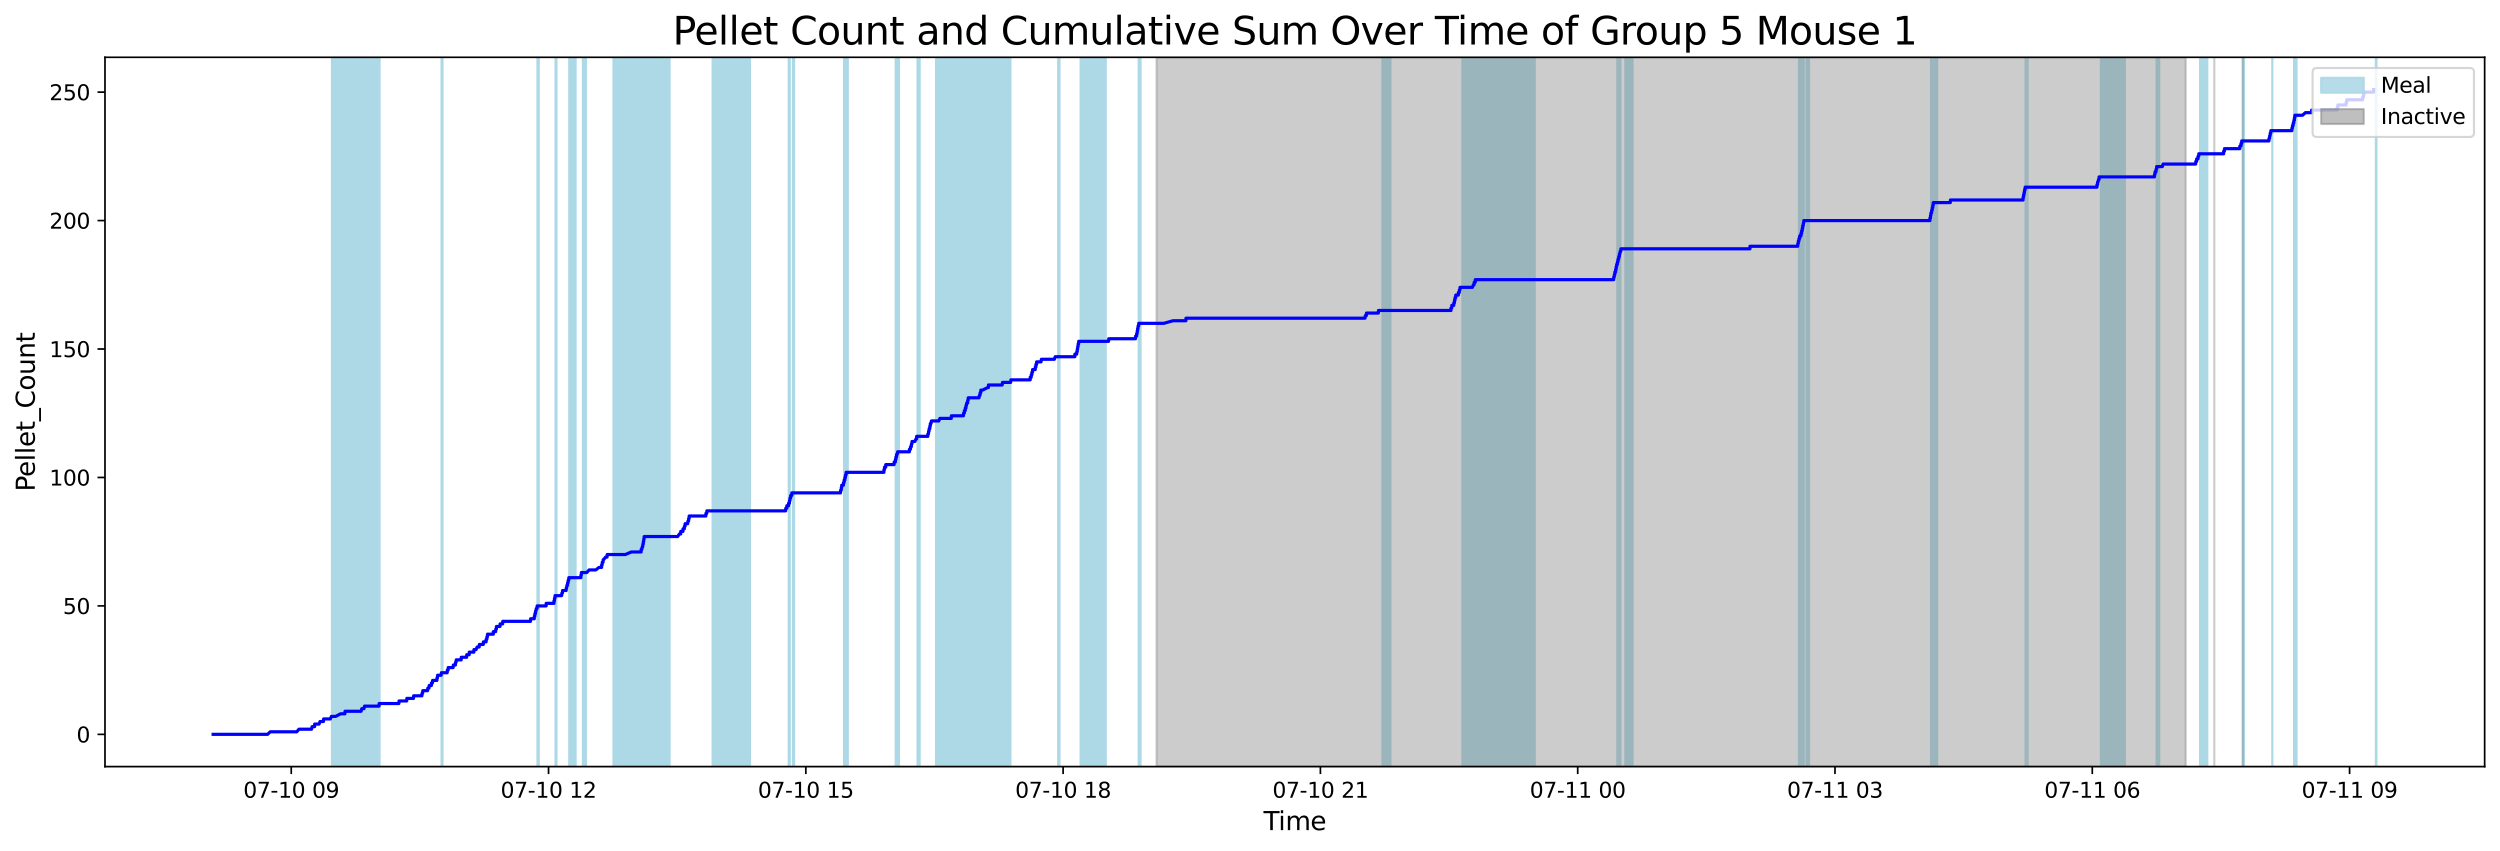 <?xml version="1.0" encoding="utf-8" standalone="no"?>
<!DOCTYPE svg PUBLIC "-//W3C//DTD SVG 1.1//EN"
  "http://www.w3.org/Graphics/SVG/1.1/DTD/svg11.dtd">
<svg xmlns:xlink="http://www.w3.org/1999/xlink" width="1172.435pt" height="399.009pt" viewBox="0 0 1172.435 399.009" xmlns="http://www.w3.org/2000/svg" version="1.1">
 <defs>
  <style type="text/css">*{stroke-linejoin: round; stroke-linecap: butt}</style>
 </defs>
 <g id="figure_1">
  <g id="patch_1">
   <path d="M 0 399.009 
L 1172.435 399.009 
L 1172.435 0 
L 0 0 
z
" style="fill: #ffffff"/>
  </g>
  <g id="axes_1">
   <g id="patch_2">
    <path d="M 49.235 359.517 
L 1165.235 359.517 
L 1165.235 26.877 
L 49.235 26.877 
z
" style="fill: #ffffff"/>
   </g>
   <g id="patch_3">
    <path d="M 159.8 359.517 
L 159.8 26.877 
L 159.8 26.877 
z
" clip-path="url(#p83df57ed89)" style="fill: #add8e6; stroke: #add8e6; stroke-linejoin: miter"/>
   </g>
   <g id="patch_4">
    <path d="M 178.006 359.517 
L 178.006 26.877 
L 155.666 26.877 
L 155.666 359.517 
z
" clip-path="url(#p83df57ed89)" style="fill: #add8e6; stroke: #add8e6; stroke-linejoin: miter"/>
   </g>
   <g id="patch_5">
    <path d="M 207.526 359.517 
L 207.526 26.877 
L 207.082 26.877 
L 207.082 359.517 
z
" clip-path="url(#p83df57ed89)" style="fill: #add8e6; stroke: #add8e6; stroke-linejoin: miter"/>
   </g>
   <g id="patch_6">
    <path d="M 252.663 359.517 
L 252.663 26.877 
L 252.055 26.877 
L 252.055 359.517 
z
" clip-path="url(#p83df57ed89)" style="fill: #add8e6; stroke: #add8e6; stroke-linejoin: miter"/>
   </g>
   <g id="patch_7">
    <path d="M 260.524 359.517 
L 260.524 26.877 
L 260.975 26.877 
L 260.975 359.517 
z
" clip-path="url(#p83df57ed89)" style="fill: #add8e6; stroke: #add8e6; stroke-linejoin: miter"/>
   </g>
   <g id="patch_8">
    <path d="M 269.938 359.517 
L 269.938 26.877 
L 266.955 26.877 
L 266.955 359.517 
z
" clip-path="url(#p83df57ed89)" style="fill: #add8e6; stroke: #add8e6; stroke-linejoin: miter"/>
   </g>
   <g id="patch_9">
    <path d="M 274.762 359.517 
L 274.762 26.877 
L 273.372 26.877 
L 273.372 359.517 
z
" clip-path="url(#p83df57ed89)" style="fill: #add8e6; stroke: #add8e6; stroke-linejoin: miter"/>
   </g>
   <g id="patch_10">
    <path d="M 314.013 359.517 
L 314.013 26.877 
L 287.689 26.877 
L 287.689 359.517 
z
" clip-path="url(#p83df57ed89)" style="fill: #add8e6; stroke: #add8e6; stroke-linejoin: miter"/>
   </g>
   <g id="patch_11">
    <path d="M 351.698 359.517 
L 351.698 26.877 
L 334.186 26.877 
L 334.186 359.517 
z
" clip-path="url(#p83df57ed89)" style="fill: #add8e6; stroke: #add8e6; stroke-linejoin: miter"/>
   </g>
   <g id="patch_12">
    <path d="M 370.367 359.517 
L 370.367 26.877 
L 369.891 26.877 
L 369.891 359.517 
z
" clip-path="url(#p83df57ed89)" style="fill: #add8e6; stroke: #add8e6; stroke-linejoin: miter"/>
   </g>
   <g id="patch_13">
    <path d="M 371.882 359.517 
L 371.882 26.877 
L 372.401 26.877 
L 372.401 359.517 
z
" clip-path="url(#p83df57ed89)" style="fill: #add8e6; stroke: #add8e6; stroke-linejoin: miter"/>
   </g>
   <g id="patch_14">
    <path d="M 395.897 359.517 
L 395.897 26.877 
L 395.847 26.877 
L 395.847 359.517 
z
" clip-path="url(#p83df57ed89)" style="fill: #add8e6; stroke: #add8e6; stroke-linejoin: miter"/>
   </g>
   <g id="patch_15">
    <path d="M 396.801 359.517 
L 396.801 26.877 
L 396.685 26.877 
L 396.685 359.517 
z
" clip-path="url(#p83df57ed89)" style="fill: #add8e6; stroke: #add8e6; stroke-linejoin: miter"/>
   </g>
   <g id="patch_16">
    <path d="M 397.595 359.517 
L 397.595 26.877 
L 397.467 26.877 
L 397.467 359.517 
z
" clip-path="url(#p83df57ed89)" style="fill: #add8e6; stroke: #add8e6; stroke-linejoin: miter"/>
   </g>
   <g id="patch_17">
    <path d="M 420.056 359.517 
L 420.056 26.877 
L 420.585 26.877 
L 420.585 359.517 
z
" clip-path="url(#p83df57ed89)" style="fill: #add8e6; stroke: #add8e6; stroke-linejoin: miter"/>
   </g>
   <g id="patch_18">
    <path d="M 421.119 359.517 
L 421.119 26.877 
L 421.589 26.877 
L 421.589 359.517 
z
" clip-path="url(#p83df57ed89)" style="fill: #add8e6; stroke: #add8e6; stroke-linejoin: miter"/>
   </g>
   <g id="patch_19">
    <path d="M 431.307 359.517 
L 431.307 26.877 
L 430.294 26.877 
L 430.294 359.517 
z
" clip-path="url(#p83df57ed89)" style="fill: #add8e6; stroke: #add8e6; stroke-linejoin: miter"/>
   </g>
   <g id="patch_20">
    <path d="M 461.012 359.517 
L 461.012 26.877 
L 438.966 26.877 
L 438.966 359.517 
z
" clip-path="url(#p83df57ed89)" style="fill: #add8e6; stroke: #add8e6; stroke-linejoin: miter"/>
   </g>
   <g id="patch_21">
    <path d="M 473.88 359.517 
L 473.88 26.877 
L 460.788 26.877 
L 460.788 359.517 
z
" clip-path="url(#p83df57ed89)" style="fill: #add8e6; stroke: #add8e6; stroke-linejoin: miter"/>
   </g>
   <g id="patch_22">
    <path d="M 496.259 359.517 
L 496.259 26.877 
L 496.873 26.877 
L 496.873 359.517 
z
" clip-path="url(#p83df57ed89)" style="fill: #add8e6; stroke: #add8e6; stroke-linejoin: miter"/>
   </g>
   <g id="patch_23">
    <path d="M 518.575 359.517 
L 518.575 26.877 
L 506.765 26.877 
L 506.765 359.517 
z
" clip-path="url(#p83df57ed89)" style="fill: #add8e6; stroke: #add8e6; stroke-linejoin: miter"/>
   </g>
   <g id="patch_24">
    <path d="M 534.064 359.517 
L 534.064 26.877 
L 534.024 26.877 
L 534.024 359.517 
z
" clip-path="url(#p83df57ed89)" style="fill: #add8e6; stroke: #add8e6; stroke-linejoin: miter"/>
   </g>
   <g id="patch_25">
    <path d="M 534.884 359.517 
L 534.884 26.877 
L 534.723 26.877 
L 534.723 359.517 
z
" clip-path="url(#p83df57ed89)" style="fill: #add8e6; stroke: #add8e6; stroke-linejoin: miter"/>
   </g>
   <g id="patch_26">
    <path d="M 652.088 359.517 
L 652.088 26.877 
L 648.327 26.877 
L 648.327 359.517 
z
" clip-path="url(#p83df57ed89)" style="fill: #add8e6; stroke: #add8e6; stroke-linejoin: miter"/>
   </g>
   <g id="patch_27">
    <path d="M 713.552 359.517 
L 713.552 26.877 
L 685.789 26.877 
L 685.789 359.517 
z
" clip-path="url(#p83df57ed89)" style="fill: #add8e6; stroke: #add8e6; stroke-linejoin: miter"/>
   </g>
   <g id="patch_28">
    <path d="M 719.757 359.517 
L 719.757 26.877 
L 692.47 26.877 
L 692.47 359.517 
z
" clip-path="url(#p83df57ed89)" style="fill: #add8e6; stroke: #add8e6; stroke-linejoin: miter"/>
   </g>
   <g id="patch_29">
    <path d="M 758.477 359.517 
L 758.477 26.877 
L 758.481 26.877 
L 758.481 359.517 
z
" clip-path="url(#p83df57ed89)" style="fill: #add8e6; stroke: #add8e6; stroke-linejoin: miter"/>
   </g>
   <g id="patch_30">
    <path d="M 759.386 359.517 
L 759.386 26.877 
L 759.936 26.877 
L 759.936 359.517 
z
" clip-path="url(#p83df57ed89)" style="fill: #add8e6; stroke: #add8e6; stroke-linejoin: miter"/>
   </g>
   <g id="patch_31">
    <path d="M 765.623 359.517 
L 765.623 26.877 
L 762.233 26.877 
L 762.233 359.517 
z
" clip-path="url(#p83df57ed89)" style="fill: #add8e6; stroke: #add8e6; stroke-linejoin: miter"/>
   </g>
   <g id="patch_32">
    <path d="M 843.66 359.517 
L 843.66 26.877 
L 843.87 26.877 
L 843.87 359.517 
z
" clip-path="url(#p83df57ed89)" style="fill: #add8e6; stroke: #add8e6; stroke-linejoin: miter"/>
   </g>
   <g id="patch_33">
    <path d="M 844.346 359.517 
L 844.346 26.877 
L 844.943 26.877 
L 844.943 359.517 
z
" clip-path="url(#p83df57ed89)" style="fill: #add8e6; stroke: #add8e6; stroke-linejoin: miter"/>
   </g>
   <g id="patch_34">
    <path d="M 845.343 359.517 
L 845.343 26.877 
L 845.899 26.877 
L 845.899 359.517 
z
" clip-path="url(#p83df57ed89)" style="fill: #add8e6; stroke: #add8e6; stroke-linejoin: miter"/>
   </g>
   <g id="patch_35">
    <path d="M 848.4 359.517 
L 848.4 26.877 
L 847.211 26.877 
L 847.211 359.517 
z
" clip-path="url(#p83df57ed89)" style="fill: #add8e6; stroke: #add8e6; stroke-linejoin: miter"/>
   </g>
   <g id="patch_36">
    <path d="M 905.598 359.517 
L 905.598 26.877 
L 905.994 26.877 
L 905.994 359.517 
z
" clip-path="url(#p83df57ed89)" style="fill: #add8e6; stroke: #add8e6; stroke-linejoin: miter"/>
   </g>
   <g id="patch_37">
    <path d="M 906.948 359.517 
L 906.948 26.877 
L 906.919 26.877 
L 906.919 359.517 
z
" clip-path="url(#p83df57ed89)" style="fill: #add8e6; stroke: #add8e6; stroke-linejoin: miter"/>
   </g>
   <g id="patch_38">
    <path d="M 908.485 359.517 
L 908.485 26.877 
L 907.973 26.877 
L 907.973 359.517 
z
" clip-path="url(#p83df57ed89)" style="fill: #add8e6; stroke: #add8e6; stroke-linejoin: miter"/>
   </g>
   <g id="patch_39">
    <path d="M 949.995 359.517 
L 949.995 26.877 
L 949.953 26.877 
L 949.953 359.517 
z
" clip-path="url(#p83df57ed89)" style="fill: #add8e6; stroke: #add8e6; stroke-linejoin: miter"/>
   </g>
   <g id="patch_40">
    <path d="M 950.858 359.517 
L 950.858 26.877 
L 950.88 26.877 
L 950.88 359.517 
z
" clip-path="url(#p83df57ed89)" style="fill: #add8e6; stroke: #add8e6; stroke-linejoin: miter"/>
   </g>
   <g id="patch_41">
    <path d="M 996.506 359.517 
L 996.506 26.877 
L 985.276 26.877 
L 985.276 359.517 
z
" clip-path="url(#p83df57ed89)" style="fill: #add8e6; stroke: #add8e6; stroke-linejoin: miter"/>
   </g>
   <g id="patch_42">
    <path d="M 1011.929 359.517 
L 1011.929 26.877 
L 1011.381 26.877 
L 1011.381 359.517 
z
" clip-path="url(#p83df57ed89)" style="fill: #add8e6; stroke: #add8e6; stroke-linejoin: miter"/>
   </g>
   <g id="patch_43">
    <path d="M 1012.608 359.517 
L 1012.608 26.877 
L 1012.17 26.877 
L 1012.17 359.517 
z
" clip-path="url(#p83df57ed89)" style="fill: #add8e6; stroke: #add8e6; stroke-linejoin: miter"/>
   </g>
   <g id="patch_44">
    <path d="M 1035.172 359.517 
L 1035.172 26.877 
L 1031.767 26.877 
L 1031.767 359.517 
z
" clip-path="url(#p83df57ed89)" style="fill: #add8e6; stroke: #add8e6; stroke-linejoin: miter"/>
   </g>
   <g id="patch_45">
    <path d="M 1052.357 359.517 
L 1052.357 26.877 
L 1051.801 26.877 
L 1051.801 359.517 
z
" clip-path="url(#p83df57ed89)" style="fill: #add8e6; stroke: #add8e6; stroke-linejoin: miter"/>
   </g>
   <g id="patch_46">
    <path d="M 1065.671 359.517 
L 1065.671 26.877 
L 1065.639 26.877 
L 1065.639 359.517 
z
" clip-path="url(#p83df57ed89)" style="fill: #add8e6; stroke: #add8e6; stroke-linejoin: miter"/>
   </g>
   <g id="patch_47">
    <path d="M 1075.862 359.517 
L 1075.862 26.877 
L 1076.309 26.877 
L 1076.309 359.517 
z
" clip-path="url(#p83df57ed89)" style="fill: #add8e6; stroke: #add8e6; stroke-linejoin: miter"/>
   </g>
   <g id="patch_48">
    <path d="M 1076.57 359.517 
L 1076.57 26.877 
L 1077.029 26.877 
L 1077.029 359.517 
z
" clip-path="url(#p83df57ed89)" style="fill: #add8e6; stroke: #add8e6; stroke-linejoin: miter"/>
   </g>
   <g id="patch_49">
    <path d="M 1114.219 359.517 
L 1114.219 26.877 
L 1114.508 26.877 
L 1114.508 359.517 
z
" clip-path="url(#p83df57ed89)" style="fill: #add8e6; stroke: #add8e6; stroke-linejoin: miter"/>
   </g>
   <g id="patch_50">
    <path d="M 542.392 359.517 
L 542.392 26.877 
L 1025.043 26.877 
L 1025.043 359.517 
z
" clip-path="url(#p83df57ed89)" style="fill: #808080; opacity: 0.4; stroke: #808080; stroke-linejoin: miter"/>
   </g>
   <g id="patch_51">
    <path d="M 1038.45 26.877 
L 1038.45 26.877 
L 1038.45 359.517 
" clip-path="url(#p83df57ed89)" style="fill: #808080; opacity: 0.4; stroke: #808080; stroke-linejoin: miter"/>
   </g>
   <g id="patch_52">
    <path d="M 1051.857 26.877 
L 1051.857 26.877 
L 1051.857 359.517 
" clip-path="url(#p83df57ed89)" style="fill: #808080; opacity: 0.4; stroke: #808080; stroke-linejoin: miter"/>
   </g>
   <g id="matplotlib.axis_1">
    <g id="xtick_1">
     <g id="line2d_1">
      <defs>
       <path id="m27482f5009" d="M 0 0 
L 0 3.5 
" style="stroke: #000000; stroke-width: 0.8"/>
      </defs>
      <g>
       <use xlink:href="#m27482f5009" x="136.586" y="359.517" style="stroke: #000000; stroke-width: 0.8"/>
      </g>
     </g>
     <g id="text_1">
      <!-- 07-10 09 -->
      <g transform="translate(114.105 374.116) scale(0.1 -0.1)">
       <defs>
        <path id="DejaVuSans-30" d="M 2034 4250 
Q 1547 4250 1301 3770 
Q 1056 3291 1056 2328 
Q 1056 1369 1301 889 
Q 1547 409 2034 409 
Q 2525 409 2770 889 
Q 3016 1369 3016 2328 
Q 3016 3291 2770 3770 
Q 2525 4250 2034 4250 
z
M 2034 4750 
Q 2819 4750 3233 4129 
Q 3647 3509 3647 2328 
Q 3647 1150 3233 529 
Q 2819 -91 2034 -91 
Q 1250 -91 836 529 
Q 422 1150 422 2328 
Q 422 3509 836 4129 
Q 1250 4750 2034 4750 
z
" transform="scale(0.016)"/>
        <path id="DejaVuSans-37" d="M 525 4666 
L 3525 4666 
L 3525 4397 
L 1831 0 
L 1172 0 
L 2766 4134 
L 525 4134 
L 525 4666 
z
" transform="scale(0.016)"/>
        <path id="DejaVuSans-2d" d="M 313 2009 
L 1997 2009 
L 1997 1497 
L 313 1497 
L 313 2009 
z
" transform="scale(0.016)"/>
        <path id="DejaVuSans-31" d="M 794 531 
L 1825 531 
L 1825 4091 
L 703 3866 
L 703 4441 
L 1819 4666 
L 2450 4666 
L 2450 531 
L 3481 531 
L 3481 0 
L 794 0 
L 794 531 
z
" transform="scale(0.016)"/>
        <path id="DejaVuSans-20" transform="scale(0.016)"/>
        <path id="DejaVuSans-39" d="M 703 97 
L 703 672 
Q 941 559 1184 500 
Q 1428 441 1663 441 
Q 2288 441 2617 861 
Q 2947 1281 2994 2138 
Q 2813 1869 2534 1725 
Q 2256 1581 1919 1581 
Q 1219 1581 811 2004 
Q 403 2428 403 3163 
Q 403 3881 828 4315 
Q 1253 4750 1959 4750 
Q 2769 4750 3195 4129 
Q 3622 3509 3622 2328 
Q 3622 1225 3098 567 
Q 2575 -91 1691 -91 
Q 1453 -91 1209 -44 
Q 966 3 703 97 
z
M 1959 2075 
Q 2384 2075 2632 2365 
Q 2881 2656 2881 3163 
Q 2881 3666 2632 3958 
Q 2384 4250 1959 4250 
Q 1534 4250 1286 3958 
Q 1038 3666 1038 3163 
Q 1038 2656 1286 2365 
Q 1534 2075 1959 2075 
z
" transform="scale(0.016)"/>
       </defs>
       <use xlink:href="#DejaVuSans-30"/>
       <use xlink:href="#DejaVuSans-37" x="63.623"/>
       <use xlink:href="#DejaVuSans-2d" x="127.246"/>
       <use xlink:href="#DejaVuSans-31" x="163.33"/>
       <use xlink:href="#DejaVuSans-30" x="226.953"/>
       <use xlink:href="#DejaVuSans-20" x="290.576"/>
       <use xlink:href="#DejaVuSans-30" x="322.363"/>
       <use xlink:href="#DejaVuSans-39" x="385.986"/>
      </g>
     </g>
    </g>
    <g id="xtick_2">
     <g id="line2d_2">
      <g>
       <use xlink:href="#m27482f5009" x="257.248" y="359.517" style="stroke: #000000; stroke-width: 0.8"/>
      </g>
     </g>
     <g id="text_2">
      <!-- 07-10 12 -->
      <g transform="translate(234.768 374.116) scale(0.1 -0.1)">
       <defs>
        <path id="DejaVuSans-32" d="M 1228 531 
L 3431 531 
L 3431 0 
L 469 0 
L 469 531 
Q 828 903 1448 1529 
Q 2069 2156 2228 2338 
Q 2531 2678 2651 2914 
Q 2772 3150 2772 3378 
Q 2772 3750 2511 3984 
Q 2250 4219 1831 4219 
Q 1534 4219 1204 4116 
Q 875 4013 500 3803 
L 500 4441 
Q 881 4594 1212 4672 
Q 1544 4750 1819 4750 
Q 2544 4750 2975 4387 
Q 3406 4025 3406 3419 
Q 3406 3131 3298 2873 
Q 3191 2616 2906 2266 
Q 2828 2175 2409 1742 
Q 1991 1309 1228 531 
z
" transform="scale(0.016)"/>
       </defs>
       <use xlink:href="#DejaVuSans-30"/>
       <use xlink:href="#DejaVuSans-37" x="63.623"/>
       <use xlink:href="#DejaVuSans-2d" x="127.246"/>
       <use xlink:href="#DejaVuSans-31" x="163.33"/>
       <use xlink:href="#DejaVuSans-30" x="226.953"/>
       <use xlink:href="#DejaVuSans-20" x="290.576"/>
       <use xlink:href="#DejaVuSans-31" x="322.363"/>
       <use xlink:href="#DejaVuSans-32" x="385.986"/>
      </g>
     </g>
    </g>
    <g id="xtick_3">
     <g id="line2d_3">
      <g>
       <use xlink:href="#m27482f5009" x="377.911" y="359.517" style="stroke: #000000; stroke-width: 0.8"/>
      </g>
     </g>
     <g id="text_3">
      <!-- 07-10 15 -->
      <g transform="translate(355.431 374.116) scale(0.1 -0.1)">
       <defs>
        <path id="DejaVuSans-35" d="M 691 4666 
L 3169 4666 
L 3169 4134 
L 1269 4134 
L 1269 2991 
Q 1406 3038 1543 3061 
Q 1681 3084 1819 3084 
Q 2600 3084 3056 2656 
Q 3513 2228 3513 1497 
Q 3513 744 3044 326 
Q 2575 -91 1722 -91 
Q 1428 -91 1123 -41 
Q 819 9 494 109 
L 494 744 
Q 775 591 1075 516 
Q 1375 441 1709 441 
Q 2250 441 2565 725 
Q 2881 1009 2881 1497 
Q 2881 1984 2565 2268 
Q 2250 2553 1709 2553 
Q 1456 2553 1204 2497 
Q 953 2441 691 2322 
L 691 4666 
z
" transform="scale(0.016)"/>
       </defs>
       <use xlink:href="#DejaVuSans-30"/>
       <use xlink:href="#DejaVuSans-37" x="63.623"/>
       <use xlink:href="#DejaVuSans-2d" x="127.246"/>
       <use xlink:href="#DejaVuSans-31" x="163.33"/>
       <use xlink:href="#DejaVuSans-30" x="226.953"/>
       <use xlink:href="#DejaVuSans-20" x="290.576"/>
       <use xlink:href="#DejaVuSans-31" x="322.363"/>
       <use xlink:href="#DejaVuSans-35" x="385.986"/>
      </g>
     </g>
    </g>
    <g id="xtick_4">
     <g id="line2d_4">
      <g>
       <use xlink:href="#m27482f5009" x="498.574" y="359.517" style="stroke: #000000; stroke-width: 0.8"/>
      </g>
     </g>
     <g id="text_4">
      <!-- 07-10 18 -->
      <g transform="translate(476.093 374.116) scale(0.1 -0.1)">
       <defs>
        <path id="DejaVuSans-38" d="M 2034 2216 
Q 1584 2216 1326 1975 
Q 1069 1734 1069 1313 
Q 1069 891 1326 650 
Q 1584 409 2034 409 
Q 2484 409 2743 651 
Q 3003 894 3003 1313 
Q 3003 1734 2745 1975 
Q 2488 2216 2034 2216 
z
M 1403 2484 
Q 997 2584 770 2862 
Q 544 3141 544 3541 
Q 544 4100 942 4425 
Q 1341 4750 2034 4750 
Q 2731 4750 3128 4425 
Q 3525 4100 3525 3541 
Q 3525 3141 3298 2862 
Q 3072 2584 2669 2484 
Q 3125 2378 3379 2068 
Q 3634 1759 3634 1313 
Q 3634 634 3220 271 
Q 2806 -91 2034 -91 
Q 1263 -91 848 271 
Q 434 634 434 1313 
Q 434 1759 690 2068 
Q 947 2378 1403 2484 
z
M 1172 3481 
Q 1172 3119 1398 2916 
Q 1625 2713 2034 2713 
Q 2441 2713 2670 2916 
Q 2900 3119 2900 3481 
Q 2900 3844 2670 4047 
Q 2441 4250 2034 4250 
Q 1625 4250 1398 4047 
Q 1172 3844 1172 3481 
z
" transform="scale(0.016)"/>
       </defs>
       <use xlink:href="#DejaVuSans-30"/>
       <use xlink:href="#DejaVuSans-37" x="63.623"/>
       <use xlink:href="#DejaVuSans-2d" x="127.246"/>
       <use xlink:href="#DejaVuSans-31" x="163.33"/>
       <use xlink:href="#DejaVuSans-30" x="226.953"/>
       <use xlink:href="#DejaVuSans-20" x="290.576"/>
       <use xlink:href="#DejaVuSans-31" x="322.363"/>
       <use xlink:href="#DejaVuSans-38" x="385.986"/>
      </g>
     </g>
    </g>
    <g id="xtick_5">
     <g id="line2d_5">
      <g>
       <use xlink:href="#m27482f5009" x="619.236" y="359.517" style="stroke: #000000; stroke-width: 0.8"/>
      </g>
     </g>
     <g id="text_5">
      <!-- 07-10 21 -->
      <g transform="translate(596.756 374.116) scale(0.1 -0.1)">
       <use xlink:href="#DejaVuSans-30"/>
       <use xlink:href="#DejaVuSans-37" x="63.623"/>
       <use xlink:href="#DejaVuSans-2d" x="127.246"/>
       <use xlink:href="#DejaVuSans-31" x="163.33"/>
       <use xlink:href="#DejaVuSans-30" x="226.953"/>
       <use xlink:href="#DejaVuSans-20" x="290.576"/>
       <use xlink:href="#DejaVuSans-32" x="322.363"/>
       <use xlink:href="#DejaVuSans-31" x="385.986"/>
      </g>
     </g>
    </g>
    <g id="xtick_6">
     <g id="line2d_6">
      <g>
       <use xlink:href="#m27482f5009" x="739.899" y="359.517" style="stroke: #000000; stroke-width: 0.8"/>
      </g>
     </g>
     <g id="text_6">
      <!-- 07-11 00 -->
      <g transform="translate(717.419 374.116) scale(0.1 -0.1)">
       <use xlink:href="#DejaVuSans-30"/>
       <use xlink:href="#DejaVuSans-37" x="63.623"/>
       <use xlink:href="#DejaVuSans-2d" x="127.246"/>
       <use xlink:href="#DejaVuSans-31" x="163.33"/>
       <use xlink:href="#DejaVuSans-31" x="226.953"/>
       <use xlink:href="#DejaVuSans-20" x="290.576"/>
       <use xlink:href="#DejaVuSans-30" x="322.363"/>
       <use xlink:href="#DejaVuSans-30" x="385.986"/>
      </g>
     </g>
    </g>
    <g id="xtick_7">
     <g id="line2d_7">
      <g>
       <use xlink:href="#m27482f5009" x="860.562" y="359.517" style="stroke: #000000; stroke-width: 0.8"/>
      </g>
     </g>
     <g id="text_7">
      <!-- 07-11 03 -->
      <g transform="translate(838.081 374.116) scale(0.1 -0.1)">
       <defs>
        <path id="DejaVuSans-33" d="M 2597 2516 
Q 3050 2419 3304 2112 
Q 3559 1806 3559 1356 
Q 3559 666 3084 287 
Q 2609 -91 1734 -91 
Q 1441 -91 1130 -33 
Q 819 25 488 141 
L 488 750 
Q 750 597 1062 519 
Q 1375 441 1716 441 
Q 2309 441 2620 675 
Q 2931 909 2931 1356 
Q 2931 1769 2642 2001 
Q 2353 2234 1838 2234 
L 1294 2234 
L 1294 2753 
L 1863 2753 
Q 2328 2753 2575 2939 
Q 2822 3125 2822 3475 
Q 2822 3834 2567 4026 
Q 2313 4219 1838 4219 
Q 1578 4219 1281 4162 
Q 984 4106 628 3988 
L 628 4550 
Q 988 4650 1302 4700 
Q 1616 4750 1894 4750 
Q 2613 4750 3031 4423 
Q 3450 4097 3450 3541 
Q 3450 3153 3228 2886 
Q 3006 2619 2597 2516 
z
" transform="scale(0.016)"/>
       </defs>
       <use xlink:href="#DejaVuSans-30"/>
       <use xlink:href="#DejaVuSans-37" x="63.623"/>
       <use xlink:href="#DejaVuSans-2d" x="127.246"/>
       <use xlink:href="#DejaVuSans-31" x="163.33"/>
       <use xlink:href="#DejaVuSans-31" x="226.953"/>
       <use xlink:href="#DejaVuSans-20" x="290.576"/>
       <use xlink:href="#DejaVuSans-30" x="322.363"/>
       <use xlink:href="#DejaVuSans-33" x="385.986"/>
      </g>
     </g>
    </g>
    <g id="xtick_8">
     <g id="line2d_8">
      <g>
       <use xlink:href="#m27482f5009" x="981.225" y="359.517" style="stroke: #000000; stroke-width: 0.8"/>
      </g>
     </g>
     <g id="text_8">
      <!-- 07-11 06 -->
      <g transform="translate(958.744 374.116) scale(0.1 -0.1)">
       <defs>
        <path id="DejaVuSans-36" d="M 2113 2584 
Q 1688 2584 1439 2293 
Q 1191 2003 1191 1497 
Q 1191 994 1439 701 
Q 1688 409 2113 409 
Q 2538 409 2786 701 
Q 3034 994 3034 1497 
Q 3034 2003 2786 2293 
Q 2538 2584 2113 2584 
z
M 3366 4563 
L 3366 3988 
Q 3128 4100 2886 4159 
Q 2644 4219 2406 4219 
Q 1781 4219 1451 3797 
Q 1122 3375 1075 2522 
Q 1259 2794 1537 2939 
Q 1816 3084 2150 3084 
Q 2853 3084 3261 2657 
Q 3669 2231 3669 1497 
Q 3669 778 3244 343 
Q 2819 -91 2113 -91 
Q 1303 -91 875 529 
Q 447 1150 447 2328 
Q 447 3434 972 4092 
Q 1497 4750 2381 4750 
Q 2619 4750 2861 4703 
Q 3103 4656 3366 4563 
z
" transform="scale(0.016)"/>
       </defs>
       <use xlink:href="#DejaVuSans-30"/>
       <use xlink:href="#DejaVuSans-37" x="63.623"/>
       <use xlink:href="#DejaVuSans-2d" x="127.246"/>
       <use xlink:href="#DejaVuSans-31" x="163.33"/>
       <use xlink:href="#DejaVuSans-31" x="226.953"/>
       <use xlink:href="#DejaVuSans-20" x="290.576"/>
       <use xlink:href="#DejaVuSans-30" x="322.363"/>
       <use xlink:href="#DejaVuSans-36" x="385.986"/>
      </g>
     </g>
    </g>
    <g id="xtick_9">
     <g id="line2d_9">
      <g>
       <use xlink:href="#m27482f5009" x="1101.887" y="359.517" style="stroke: #000000; stroke-width: 0.8"/>
      </g>
     </g>
     <g id="text_9">
      <!-- 07-11 09 -->
      <g transform="translate(1079.407 374.116) scale(0.1 -0.1)">
       <use xlink:href="#DejaVuSans-30"/>
       <use xlink:href="#DejaVuSans-37" x="63.623"/>
       <use xlink:href="#DejaVuSans-2d" x="127.246"/>
       <use xlink:href="#DejaVuSans-31" x="163.33"/>
       <use xlink:href="#DejaVuSans-31" x="226.953"/>
       <use xlink:href="#DejaVuSans-20" x="290.576"/>
       <use xlink:href="#DejaVuSans-30" x="322.363"/>
       <use xlink:href="#DejaVuSans-39" x="385.986"/>
      </g>
     </g>
    </g>
    <g id="text_10">
     <!-- Time -->
     <g transform="translate(592.555 389.313) scale(0.12 -0.12)">
      <defs>
       <path id="DejaVuSans-54" d="M -19 4666 
L 3928 4666 
L 3928 4134 
L 2272 4134 
L 2272 0 
L 1638 0 
L 1638 4134 
L -19 4134 
L -19 4666 
z
" transform="scale(0.016)"/>
       <path id="DejaVuSans-69" d="M 603 3500 
L 1178 3500 
L 1178 0 
L 603 0 
L 603 3500 
z
M 603 4863 
L 1178 4863 
L 1178 4134 
L 603 4134 
L 603 4863 
z
" transform="scale(0.016)"/>
       <path id="DejaVuSans-6d" d="M 3328 2828 
Q 3544 3216 3844 3400 
Q 4144 3584 4550 3584 
Q 5097 3584 5394 3201 
Q 5691 2819 5691 2113 
L 5691 0 
L 5113 0 
L 5113 2094 
Q 5113 2597 4934 2840 
Q 4756 3084 4391 3084 
Q 3944 3084 3684 2787 
Q 3425 2491 3425 1978 
L 3425 0 
L 2847 0 
L 2847 2094 
Q 2847 2600 2669 2842 
Q 2491 3084 2119 3084 
Q 1678 3084 1418 2786 
Q 1159 2488 1159 1978 
L 1159 0 
L 581 0 
L 581 3500 
L 1159 3500 
L 1159 2956 
Q 1356 3278 1631 3431 
Q 1906 3584 2284 3584 
Q 2666 3584 2933 3390 
Q 3200 3197 3328 2828 
z
" transform="scale(0.016)"/>
       <path id="DejaVuSans-65" d="M 3597 1894 
L 3597 1613 
L 953 1613 
Q 991 1019 1311 708 
Q 1631 397 2203 397 
Q 2534 397 2845 478 
Q 3156 559 3463 722 
L 3463 178 
Q 3153 47 2828 -22 
Q 2503 -91 2169 -91 
Q 1331 -91 842 396 
Q 353 884 353 1716 
Q 353 2575 817 3079 
Q 1281 3584 2069 3584 
Q 2775 3584 3186 3129 
Q 3597 2675 3597 1894 
z
M 3022 2063 
Q 3016 2534 2758 2815 
Q 2500 3097 2075 3097 
Q 1594 3097 1305 2825 
Q 1016 2553 972 2059 
L 3022 2063 
z
" transform="scale(0.016)"/>
      </defs>
      <use xlink:href="#DejaVuSans-54"/>
      <use xlink:href="#DejaVuSans-69" x="57.959"/>
      <use xlink:href="#DejaVuSans-6d" x="85.742"/>
      <use xlink:href="#DejaVuSans-65" x="183.154"/>
     </g>
    </g>
   </g>
   <g id="matplotlib.axis_2">
    <g id="ytick_1">
     <g id="line2d_10">
      <defs>
       <path id="maa4c9b5338" d="M 0 0 
L -3.5 0 
" style="stroke: #000000; stroke-width: 0.8"/>
      </defs>
      <g>
       <use xlink:href="#maa4c9b5338" x="49.235" y="344.397" style="stroke: #000000; stroke-width: 0.8"/>
      </g>
     </g>
     <g id="text_11">
      <!-- 0 -->
      <g transform="translate(35.873 348.196) scale(0.1 -0.1)">
       <use xlink:href="#DejaVuSans-30"/>
      </g>
     </g>
    </g>
    <g id="ytick_2">
     <g id="line2d_11">
      <g>
       <use xlink:href="#maa4c9b5338" x="49.235" y="284.158" style="stroke: #000000; stroke-width: 0.8"/>
      </g>
     </g>
     <g id="text_12">
      <!-- 50 -->
      <g transform="translate(29.51 287.957) scale(0.1 -0.1)">
       <use xlink:href="#DejaVuSans-35"/>
       <use xlink:href="#DejaVuSans-30" x="63.623"/>
      </g>
     </g>
    </g>
    <g id="ytick_3">
     <g id="line2d_12">
      <g>
       <use xlink:href="#maa4c9b5338" x="49.235" y="223.919" style="stroke: #000000; stroke-width: 0.8"/>
      </g>
     </g>
     <g id="text_13">
      <!-- 100 -->
      <g transform="translate(23.148 227.718) scale(0.1 -0.1)">
       <use xlink:href="#DejaVuSans-31"/>
       <use xlink:href="#DejaVuSans-30" x="63.623"/>
       <use xlink:href="#DejaVuSans-30" x="127.246"/>
      </g>
     </g>
    </g>
    <g id="ytick_4">
     <g id="line2d_13">
      <g>
       <use xlink:href="#maa4c9b5338" x="49.235" y="163.68" style="stroke: #000000; stroke-width: 0.8"/>
      </g>
     </g>
     <g id="text_14">
      <!-- 150 -->
      <g transform="translate(23.148 167.479) scale(0.1 -0.1)">
       <use xlink:href="#DejaVuSans-31"/>
       <use xlink:href="#DejaVuSans-35" x="63.623"/>
       <use xlink:href="#DejaVuSans-30" x="127.246"/>
      </g>
     </g>
    </g>
    <g id="ytick_5">
     <g id="line2d_14">
      <g>
       <use xlink:href="#maa4c9b5338" x="49.235" y="103.441" style="stroke: #000000; stroke-width: 0.8"/>
      </g>
     </g>
     <g id="text_15">
      <!-- 200 -->
      <g transform="translate(23.148 107.24) scale(0.1 -0.1)">
       <use xlink:href="#DejaVuSans-32"/>
       <use xlink:href="#DejaVuSans-30" x="63.623"/>
       <use xlink:href="#DejaVuSans-30" x="127.246"/>
      </g>
     </g>
    </g>
    <g id="ytick_6">
     <g id="line2d_15">
      <g>
       <use xlink:href="#maa4c9b5338" x="49.235" y="43.202" style="stroke: #000000; stroke-width: 0.8"/>
      </g>
     </g>
     <g id="text_16">
      <!-- 250 -->
      <g transform="translate(23.148 47.001) scale(0.1 -0.1)">
       <use xlink:href="#DejaVuSans-32"/>
       <use xlink:href="#DejaVuSans-35" x="63.623"/>
       <use xlink:href="#DejaVuSans-30" x="127.246"/>
      </g>
     </g>
    </g>
    <g id="text_17">
     <!-- Pellet_Count -->
     <g transform="translate(16.318 230.485) rotate(-90) scale(0.12 -0.12)">
      <defs>
       <path id="DejaVuSans-50" d="M 1259 4147 
L 1259 2394 
L 2053 2394 
Q 2494 2394 2734 2622 
Q 2975 2850 2975 3272 
Q 2975 3691 2734 3919 
Q 2494 4147 2053 4147 
L 1259 4147 
z
M 628 4666 
L 2053 4666 
Q 2838 4666 3239 4311 
Q 3641 3956 3641 3272 
Q 3641 2581 3239 2228 
Q 2838 1875 2053 1875 
L 1259 1875 
L 1259 0 
L 628 0 
L 628 4666 
z
" transform="scale(0.016)"/>
       <path id="DejaVuSans-6c" d="M 603 4863 
L 1178 4863 
L 1178 0 
L 603 0 
L 603 4863 
z
" transform="scale(0.016)"/>
       <path id="DejaVuSans-74" d="M 1172 4494 
L 1172 3500 
L 2356 3500 
L 2356 3053 
L 1172 3053 
L 1172 1153 
Q 1172 725 1289 603 
Q 1406 481 1766 481 
L 2356 481 
L 2356 0 
L 1766 0 
Q 1100 0 847 248 
Q 594 497 594 1153 
L 594 3053 
L 172 3053 
L 172 3500 
L 594 3500 
L 594 4494 
L 1172 4494 
z
" transform="scale(0.016)"/>
       <path id="DejaVuSans-5f" d="M 3263 -1063 
L 3263 -1509 
L -63 -1509 
L -63 -1063 
L 3263 -1063 
z
" transform="scale(0.016)"/>
       <path id="DejaVuSans-43" d="M 4122 4306 
L 4122 3641 
Q 3803 3938 3442 4084 
Q 3081 4231 2675 4231 
Q 1875 4231 1450 3742 
Q 1025 3253 1025 2328 
Q 1025 1406 1450 917 
Q 1875 428 2675 428 
Q 3081 428 3442 575 
Q 3803 722 4122 1019 
L 4122 359 
Q 3791 134 3420 21 
Q 3050 -91 2638 -91 
Q 1578 -91 968 557 
Q 359 1206 359 2328 
Q 359 3453 968 4101 
Q 1578 4750 2638 4750 
Q 3056 4750 3426 4639 
Q 3797 4528 4122 4306 
z
" transform="scale(0.016)"/>
       <path id="DejaVuSans-6f" d="M 1959 3097 
Q 1497 3097 1228 2736 
Q 959 2375 959 1747 
Q 959 1119 1226 758 
Q 1494 397 1959 397 
Q 2419 397 2687 759 
Q 2956 1122 2956 1747 
Q 2956 2369 2687 2733 
Q 2419 3097 1959 3097 
z
M 1959 3584 
Q 2709 3584 3137 3096 
Q 3566 2609 3566 1747 
Q 3566 888 3137 398 
Q 2709 -91 1959 -91 
Q 1206 -91 779 398 
Q 353 888 353 1747 
Q 353 2609 779 3096 
Q 1206 3584 1959 3584 
z
" transform="scale(0.016)"/>
       <path id="DejaVuSans-75" d="M 544 1381 
L 544 3500 
L 1119 3500 
L 1119 1403 
Q 1119 906 1312 657 
Q 1506 409 1894 409 
Q 2359 409 2629 706 
Q 2900 1003 2900 1516 
L 2900 3500 
L 3475 3500 
L 3475 0 
L 2900 0 
L 2900 538 
Q 2691 219 2414 64 
Q 2138 -91 1772 -91 
Q 1169 -91 856 284 
Q 544 659 544 1381 
z
M 1991 3584 
L 1991 3584 
z
" transform="scale(0.016)"/>
       <path id="DejaVuSans-6e" d="M 3513 2113 
L 3513 0 
L 2938 0 
L 2938 2094 
Q 2938 2591 2744 2837 
Q 2550 3084 2163 3084 
Q 1697 3084 1428 2787 
Q 1159 2491 1159 1978 
L 1159 0 
L 581 0 
L 581 3500 
L 1159 3500 
L 1159 2956 
Q 1366 3272 1645 3428 
Q 1925 3584 2291 3584 
Q 2894 3584 3203 3211 
Q 3513 2838 3513 2113 
z
" transform="scale(0.016)"/>
      </defs>
      <use xlink:href="#DejaVuSans-50"/>
      <use xlink:href="#DejaVuSans-65" x="56.678"/>
      <use xlink:href="#DejaVuSans-6c" x="118.201"/>
      <use xlink:href="#DejaVuSans-6c" x="145.984"/>
      <use xlink:href="#DejaVuSans-65" x="173.768"/>
      <use xlink:href="#DejaVuSans-74" x="235.291"/>
      <use xlink:href="#DejaVuSans-5f" x="274.5"/>
      <use xlink:href="#DejaVuSans-43" x="324.5"/>
      <use xlink:href="#DejaVuSans-6f" x="394.324"/>
      <use xlink:href="#DejaVuSans-75" x="455.506"/>
      <use xlink:href="#DejaVuSans-6e" x="518.885"/>
      <use xlink:href="#DejaVuSans-74" x="582.264"/>
     </g>
    </g>
   </g>
   <g id="line2d_16">
    <path d="M 99.962 344.397 
L 125.48 344.397 
L 126.732 343.192 
L 139.178 343.192 
L 140.194 341.988 
L 146.105 341.988 
L 146.362 340.783 
L 147.546 340.783 
L 147.557 339.578 
L 149.624 339.578 
L 150.093 338.373 
L 151.691 338.373 
L 151.758 337.169 
L 154.908 337.169 
L 155.434 335.964 
L 157.411 335.964 
L 159.701 334.759 
L 161.735 334.759 
L 161.813 333.554 
L 169.355 333.554 
L 169.667 332.349 
L 170.695 332.349 
L 170.963 331.145 
L 177.767 331.145 
L 177.812 329.94 
L 187.052 329.94 
L 187.141 328.735 
L 190.727 328.735 
L 190.806 327.53 
L 193.912 327.53 
L 193.99 326.325 
L 197.855 326.325 
L 197.934 325.121 
L 198.202 325.121 
L 198.291 323.916 
L 200.526 323.916 
L 200.626 322.711 
L 201.196 322.711 
L 201.274 321.506 
L 202.302 321.506 
L 202.324 320.302 
L 202.827 320.302 
L 202.883 319.097 
L 204.883 319.097 
L 204.939 317.892 
L 205.173 317.892 
L 205.218 316.687 
L 206.883 316.687 
L 207.006 315.482 
L 209.732 315.482 
L 209.765 314.278 
L 210.156 314.278 
L 210.19 313.073 
L 212.491 313.073 
L 212.614 311.868 
L 213.586 311.868 
L 213.62 310.663 
L 213.866 310.663 
L 213.966 309.459 
L 216.279 309.459 
L 216.301 308.254 
L 218.826 308.254 
L 218.882 307.049 
L 220.044 307.049 
L 220.066 305.844 
L 222.223 305.844 
L 222.279 304.639 
L 223.251 304.639 
L 223.764 303.435 
L 224.725 303.435 
L 224.792 302.23 
L 226.658 302.23 
L 226.692 301.025 
L 227.965 301.025 
L 227.988 299.82 
L 228.323 299.82 
L 228.368 298.616 
L 228.613 298.616 
L 228.624 297.411 
L 231.351 297.411 
L 231.384 296.206 
L 232.457 296.206 
L 232.501 295.001 
L 232.803 295.001 
L 232.825 293.796 
L 234.49 293.796 
L 234.535 292.592 
L 235.73 292.592 
L 235.775 291.387 
L 248.791 291.387 
L 248.847 290.182 
L 250.567 290.182 
L 250.578 288.977 
L 250.824 288.977 
L 250.847 287.772 
L 251.148 287.772 
L 251.171 286.568 
L 251.338 286.568 
L 251.338 286.568 
L 251.506 285.363 
L 251.886 285.363 
L 251.908 284.158 
L 256.12 284.158 
L 256.142 282.953 
L 259.796 282.953 
L 259.807 281.749 
L 260.019 281.749 
L 260.041 280.544 
L 260.287 280.544 
L 260.298 279.339 
L 263.393 279.339 
L 263.516 278.134 
L 263.795 278.134 
L 263.818 276.929 
L 265.527 276.929 
L 265.561 275.725 
L 265.717 275.725 
L 265.873 274.52 
L 266.153 274.52 
L 266.186 273.315 
L 266.443 273.315 
L 266.466 272.11 
L 266.734 272.11 
L 266.767 270.906 
L 272.421 270.906 
L 272.454 269.701 
L 272.633 269.701 
L 272.655 268.496 
L 275.214 268.496 
L 276.253 267.291 
L 279.392 267.291 
L 280.945 266.086 
L 282.129 266.086 
L 282.174 264.882 
L 282.409 264.882 
L 282.453 263.677 
L 282.8 263.677 
L 282.889 262.472 
L 283.079 262.472 
L 284.006 261.267 
L 284.688 261.267 
L 284.766 260.063 
L 293.257 260.063 
L 296.095 258.858 
L 300.665 258.858 
L 300.687 257.653 
L 301 257.653 
L 301.19 256.448 
L 301.402 256.448 
L 301.469 255.243 
L 301.659 255.243 
L 301.692 254.039 
L 301.882 254.039 
L 301.905 252.834 
L 302.061 252.834 
L 302.106 251.629 
L 317.803 251.629 
L 318.63 250.424 
L 319.222 250.424 
L 319.244 249.219 
L 320.272 249.219 
L 320.306 248.015 
L 320.931 248.015 
L 320.965 246.81 
L 321.278 246.81 
L 321.3 245.605 
L 322.507 245.605 
L 322.618 244.4 
L 322.931 244.4 
L 322.954 243.196 
L 323.177 243.196 
L 323.199 241.991 
L 331.031 241.991 
L 331.054 240.786 
L 331.445 240.786 
L 331.512 239.581 
L 368.448 239.581 
L 368.504 238.376 
L 368.984 238.376 
L 369.007 237.172 
L 369.8 237.172 
L 369.845 235.967 
L 370.213 235.967 
L 370.236 234.762 
L 370.47 234.762 
L 370.493 233.557 
L 370.794 233.557 
L 370.805 232.353 
L 371.319 232.353 
L 371.342 231.148 
L 394.167 231.148 
L 394.201 229.943 
L 394.525 229.943 
L 394.547 228.738 
L 394.714 228.738 
L 394.748 227.533 
L 395.552 227.533 
L 395.575 226.329 
L 395.865 226.329 
L 395.888 225.124 
L 396.2 225.124 
L 396.223 223.919 
L 396.48 223.919 
L 396.48 223.919 
L 396.536 222.714 
L 396.815 222.714 
L 396.837 221.51 
L 414.523 221.51 
L 414.534 220.305 
L 414.78 220.305 
L 414.814 219.1 
L 415.372 219.1 
L 415.395 217.895 
L 419.316 217.895 
L 419.339 216.69 
L 419.897 216.69 
L 419.908 215.486 
L 420.165 215.486 
L 420.188 214.281 
L 420.467 214.281 
L 420.489 213.076 
L 420.791 213.076 
L 420.97 211.871 
L 426.489 211.871 
L 426.511 210.667 
L 426.992 210.667 
L 427.014 209.462 
L 427.405 209.462 
L 427.439 208.257 
L 427.651 208.257 
L 427.707 207.052 
L 429.036 207.052 
L 429.573 205.847 
L 429.874 205.847 
L 429.885 204.643 
L 435.136 204.643 
L 435.17 203.438 
L 435.449 203.438 
L 435.494 202.233 
L 435.695 202.233 
L 435.751 201.028 
L 436.064 201.028 
L 436.075 199.823 
L 436.287 199.823 
L 436.31 198.619 
L 436.634 198.619 
L 436.801 197.414 
L 440.242 197.414 
L 440.812 196.209 
L 446.13 196.209 
L 446.164 195.004 
L 451.806 195.004 
L 451.806 195.004 
L 451.884 193.8 
L 452.242 193.8 
L 452.264 192.595 
L 452.666 192.595 
L 452.677 191.39 
L 453.001 191.39 
L 453.024 190.185 
L 453.225 190.185 
L 453.381 188.98 
L 453.817 188.98 
L 453.828 187.776 
L 454.029 187.776 
L 454.029 187.776 
L 454.074 186.571 
L 459.113 186.571 
L 459.113 186.571 
L 459.314 185.366 
L 459.604 185.366 
L 459.66 184.161 
L 459.962 184.161 
L 459.984 182.957 
L 460.755 182.957 
L 463.191 181.752 
L 463.515 181.752 
L 463.559 180.547 
L 469.995 180.547 
L 470.151 179.342 
L 473.938 179.342 
L 474.095 178.137 
L 483.133 178.137 
L 483.145 176.933 
L 483.603 176.933 
L 483.647 175.728 
L 483.938 175.728 
L 483.96 174.523 
L 484.239 174.523 
L 484.262 173.318 
L 485.502 173.318 
L 485.513 172.114 
L 485.804 172.114 
L 485.815 170.909 
L 486.139 170.909 
L 486.161 169.704 
L 488.228 169.704 
L 488.373 168.499 
L 494.462 168.499 
L 494.865 167.294 
L 504.071 167.294 
L 504.082 166.09 
L 504.942 166.09 
L 504.987 164.885 
L 505.21 164.885 
L 505.221 163.68 
L 505.422 163.68 
L 505.434 162.475 
L 505.624 162.475 
L 505.635 161.27 
L 505.858 161.27 
L 505.881 160.066 
L 519.891 160.066 
L 519.969 158.861 
L 532.527 158.861 
L 532.538 157.656 
L 533.03 157.656 
L 533.052 156.451 
L 533.309 156.451 
L 533.331 155.247 
L 533.51 155.247 
L 533.521 154.042 
L 533.711 154.042 
L 533.745 152.837 
L 534.002 152.837 
L 534.046 151.632 
L 545.8 151.632 
L 550.09 150.427 
L 556.157 150.427 
L 556.19 149.223 
L 640.14 149.223 
L 640.297 148.018 
L 640.788 148.018 
L 640.844 146.813 
L 646.419 146.813 
L 646.464 145.608 
L 680.462 145.608 
L 680.484 144.404 
L 680.853 144.404 
L 680.875 143.199 
L 681.791 143.199 
L 681.802 141.994 
L 682.093 141.994 
L 682.126 140.789 
L 682.339 140.789 
L 682.361 139.584 
L 682.696 139.584 
L 682.718 138.38 
L 683.925 138.38 
L 683.947 137.175 
L 684.372 137.175 
L 684.394 135.97 
L 684.662 135.97 
L 684.662 135.97 
L 684.73 134.765 
L 690.495 134.765 
L 690.986 133.561 
L 691.31 133.561 
L 691.366 132.356 
L 691.869 132.356 
L 691.88 131.151 
L 756.77 131.151 
L 756.792 129.946 
L 757.038 129.946 
L 757.082 128.741 
L 757.317 128.741 
L 757.339 127.537 
L 757.675 127.537 
L 757.697 126.332 
L 757.92 126.332 
L 757.932 125.127 
L 758.144 125.127 
L 758.2 123.922 
L 758.501 123.922 
L 758.535 122.718 
L 758.803 122.718 
L 758.825 121.513 
L 759.127 121.513 
L 759.138 120.308 
L 759.451 120.308 
L 759.473 119.103 
L 759.663 119.103 
L 759.663 119.103 
L 759.797 117.898 
L 760.088 117.898 
L 760.155 116.694 
L 820.676 116.694 
L 820.699 115.489 
L 843.088 115.489 
L 843.11 114.284 
L 843.345 114.284 
L 843.367 113.079 
L 843.647 113.079 
L 843.669 111.874 
L 843.993 111.874 
L 844.015 110.67 
L 844.596 110.67 
L 844.608 109.465 
L 844.909 109.465 
L 844.92 108.26 
L 845.2 108.26 
L 845.222 107.055 
L 845.412 107.055 
L 845.434 105.851 
L 845.669 105.851 
L 845.725 104.646 
L 845.881 104.646 
L 845.881 104.646 
L 845.937 103.441 
L 905.084 103.441 
L 905.095 102.236 
L 905.341 102.236 
L 905.364 101.031 
L 905.52 101.031 
L 905.553 99.827 
L 905.866 99.827 
L 905.9 98.622 
L 906.157 98.622 
L 906.201 97.417 
L 906.403 97.417 
L 906.447 96.212 
L 906.626 96.212 
L 906.66 95.008 
L 914.637 95.008 
L 914.693 93.803 
L 948.746 93.803 
L 948.769 92.598 
L 948.958 92.598 
L 948.981 91.393 
L 949.215 91.393 
L 949.249 90.188 
L 949.439 90.188 
L 949.472 88.984 
L 949.718 88.984 
L 949.741 87.779 
L 983.414 87.779 
L 983.426 86.574 
L 983.705 86.574 
L 983.738 85.369 
L 983.94 85.369 
L 984.152 84.165 
L 984.409 84.165 
L 984.431 82.96 
L 1010.374 82.96 
L 1010.407 81.755 
L 1010.642 81.755 
L 1010.664 80.55 
L 1011.111 80.55 
L 1011.167 79.345 
L 1011.39 79.345 
L 1011.413 78.141 
L 1014.083 78.141 
L 1014.418 76.936 
L 1029.702 76.936 
L 1029.769 75.731 
L 1030.171 75.731 
L 1030.182 74.526 
L 1030.797 74.526 
L 1030.819 73.321 
L 1031.154 73.321 
L 1031.177 72.117 
L 1042.818 72.117 
L 1042.83 70.912 
L 1043.198 70.912 
L 1043.221 69.707 
L 1050.427 69.707 
L 1050.438 68.502 
L 1050.93 68.502 
L 1050.963 67.298 
L 1051.276 67.298 
L 1051.298 66.093 
L 1064.068 66.093 
L 1064.102 64.888 
L 1064.381 64.888 
L 1064.404 63.683 
L 1064.638 63.683 
L 1064.661 62.478 
L 1064.94 62.478 
L 1064.962 61.274 
L 1074.828 61.274 
L 1074.85 60.069 
L 1075.096 60.069 
L 1075.118 58.864 
L 1075.442 58.864 
L 1075.464 57.659 
L 1075.744 57.659 
L 1075.766 56.455 
L 1076.001 56.455 
L 1076.012 55.25 
L 1076.202 55.25 
L 1076.224 54.045 
L 1079.833 54.045 
L 1081.151 52.84 
L 1084.067 52.84 
L 1084.09 51.635 
L 1096.022 51.635 
L 1096.066 50.431 
L 1096.402 50.431 
L 1096.413 49.226 
L 1100.234 49.226 
L 1100.267 48.021 
L 1100.547 48.021 
L 1100.569 46.816 
L 1107.999 46.816 
L 1108.043 45.612 
L 1108.334 45.612 
L 1108.39 44.407 
L 1108.58 44.407 
L 1108.647 43.202 
L 1113.171 43.202 
L 1113.194 41.997 
L 1113.194 41.997 
" clip-path="url(#p83df57ed89)" style="fill: none; stroke: #0000ff; stroke-width: 1.5; stroke-linecap: square"/>
   </g>
   <g id="patch_53">
    <path d="M 49.235 359.517 
L 49.235 26.877 
" style="fill: none; stroke: #000000; stroke-width: 0.8; stroke-linejoin: miter; stroke-linecap: square"/>
   </g>
   <g id="patch_54">
    <path d="M 1165.235 359.517 
L 1165.235 26.877 
" style="fill: none; stroke: #000000; stroke-width: 0.8; stroke-linejoin: miter; stroke-linecap: square"/>
   </g>
   <g id="patch_55">
    <path d="M 49.235 359.517 
L 1165.235 359.517 
" style="fill: none; stroke: #000000; stroke-width: 0.8; stroke-linejoin: miter; stroke-linecap: square"/>
   </g>
   <g id="patch_56">
    <path d="M 49.235 26.877 
L 1165.235 26.877 
" style="fill: none; stroke: #000000; stroke-width: 0.8; stroke-linejoin: miter; stroke-linecap: square"/>
   </g>
   <g id="text_18">
    <!-- Pellet Count and Cumulative Sum Over Time of Group 5 Mouse 1 -->
    <g transform="translate(315.461 20.877) scale(0.18 -0.18)">
     <defs>
      <path id="DejaVuSans-61" d="M 2194 1759 
Q 1497 1759 1228 1600 
Q 959 1441 959 1056 
Q 959 750 1161 570 
Q 1363 391 1709 391 
Q 2188 391 2477 730 
Q 2766 1069 2766 1631 
L 2766 1759 
L 2194 1759 
z
M 3341 1997 
L 3341 0 
L 2766 0 
L 2766 531 
Q 2569 213 2275 61 
Q 1981 -91 1556 -91 
Q 1019 -91 701 211 
Q 384 513 384 1019 
Q 384 1609 779 1909 
Q 1175 2209 1959 2209 
L 2766 2209 
L 2766 2266 
Q 2766 2663 2505 2880 
Q 2244 3097 1772 3097 
Q 1472 3097 1187 3025 
Q 903 2953 641 2809 
L 641 3341 
Q 956 3463 1253 3523 
Q 1550 3584 1831 3584 
Q 2591 3584 2966 3190 
Q 3341 2797 3341 1997 
z
" transform="scale(0.016)"/>
      <path id="DejaVuSans-64" d="M 2906 2969 
L 2906 4863 
L 3481 4863 
L 3481 0 
L 2906 0 
L 2906 525 
Q 2725 213 2448 61 
Q 2172 -91 1784 -91 
Q 1150 -91 751 415 
Q 353 922 353 1747 
Q 353 2572 751 3078 
Q 1150 3584 1784 3584 
Q 2172 3584 2448 3432 
Q 2725 3281 2906 2969 
z
M 947 1747 
Q 947 1113 1208 752 
Q 1469 391 1925 391 
Q 2381 391 2643 752 
Q 2906 1113 2906 1747 
Q 2906 2381 2643 2742 
Q 2381 3103 1925 3103 
Q 1469 3103 1208 2742 
Q 947 2381 947 1747 
z
" transform="scale(0.016)"/>
      <path id="DejaVuSans-76" d="M 191 3500 
L 800 3500 
L 1894 563 
L 2988 3500 
L 3597 3500 
L 2284 0 
L 1503 0 
L 191 3500 
z
" transform="scale(0.016)"/>
      <path id="DejaVuSans-53" d="M 3425 4513 
L 3425 3897 
Q 3066 4069 2747 4153 
Q 2428 4238 2131 4238 
Q 1616 4238 1336 4038 
Q 1056 3838 1056 3469 
Q 1056 3159 1242 3001 
Q 1428 2844 1947 2747 
L 2328 2669 
Q 3034 2534 3370 2195 
Q 3706 1856 3706 1288 
Q 3706 609 3251 259 
Q 2797 -91 1919 -91 
Q 1588 -91 1214 -16 
Q 841 59 441 206 
L 441 856 
Q 825 641 1194 531 
Q 1563 422 1919 422 
Q 2459 422 2753 634 
Q 3047 847 3047 1241 
Q 3047 1584 2836 1778 
Q 2625 1972 2144 2069 
L 1759 2144 
Q 1053 2284 737 2584 
Q 422 2884 422 3419 
Q 422 4038 858 4394 
Q 1294 4750 2059 4750 
Q 2388 4750 2728 4690 
Q 3069 4631 3425 4513 
z
" transform="scale(0.016)"/>
      <path id="DejaVuSans-4f" d="M 2522 4238 
Q 1834 4238 1429 3725 
Q 1025 3213 1025 2328 
Q 1025 1447 1429 934 
Q 1834 422 2522 422 
Q 3209 422 3611 934 
Q 4013 1447 4013 2328 
Q 4013 3213 3611 3725 
Q 3209 4238 2522 4238 
z
M 2522 4750 
Q 3503 4750 4090 4092 
Q 4678 3434 4678 2328 
Q 4678 1225 4090 567 
Q 3503 -91 2522 -91 
Q 1538 -91 948 565 
Q 359 1222 359 2328 
Q 359 3434 948 4092 
Q 1538 4750 2522 4750 
z
" transform="scale(0.016)"/>
      <path id="DejaVuSans-72" d="M 2631 2963 
Q 2534 3019 2420 3045 
Q 2306 3072 2169 3072 
Q 1681 3072 1420 2755 
Q 1159 2438 1159 1844 
L 1159 0 
L 581 0 
L 581 3500 
L 1159 3500 
L 1159 2956 
Q 1341 3275 1631 3429 
Q 1922 3584 2338 3584 
Q 2397 3584 2469 3576 
Q 2541 3569 2628 3553 
L 2631 2963 
z
" transform="scale(0.016)"/>
      <path id="DejaVuSans-66" d="M 2375 4863 
L 2375 4384 
L 1825 4384 
Q 1516 4384 1395 4259 
Q 1275 4134 1275 3809 
L 1275 3500 
L 2222 3500 
L 2222 3053 
L 1275 3053 
L 1275 0 
L 697 0 
L 697 3053 
L 147 3053 
L 147 3500 
L 697 3500 
L 697 3744 
Q 697 4328 969 4595 
Q 1241 4863 1831 4863 
L 2375 4863 
z
" transform="scale(0.016)"/>
      <path id="DejaVuSans-47" d="M 3809 666 
L 3809 1919 
L 2778 1919 
L 2778 2438 
L 4434 2438 
L 4434 434 
Q 4069 175 3628 42 
Q 3188 -91 2688 -91 
Q 1594 -91 976 548 
Q 359 1188 359 2328 
Q 359 3472 976 4111 
Q 1594 4750 2688 4750 
Q 3144 4750 3555 4637 
Q 3966 4525 4313 4306 
L 4313 3634 
Q 3963 3931 3569 4081 
Q 3175 4231 2741 4231 
Q 1884 4231 1454 3753 
Q 1025 3275 1025 2328 
Q 1025 1384 1454 906 
Q 1884 428 2741 428 
Q 3075 428 3337 486 
Q 3600 544 3809 666 
z
" transform="scale(0.016)"/>
      <path id="DejaVuSans-70" d="M 1159 525 
L 1159 -1331 
L 581 -1331 
L 581 3500 
L 1159 3500 
L 1159 2969 
Q 1341 3281 1617 3432 
Q 1894 3584 2278 3584 
Q 2916 3584 3314 3078 
Q 3713 2572 3713 1747 
Q 3713 922 3314 415 
Q 2916 -91 2278 -91 
Q 1894 -91 1617 61 
Q 1341 213 1159 525 
z
M 3116 1747 
Q 3116 2381 2855 2742 
Q 2594 3103 2138 3103 
Q 1681 3103 1420 2742 
Q 1159 2381 1159 1747 
Q 1159 1113 1420 752 
Q 1681 391 2138 391 
Q 2594 391 2855 752 
Q 3116 1113 3116 1747 
z
" transform="scale(0.016)"/>
      <path id="DejaVuSans-4d" d="M 628 4666 
L 1569 4666 
L 2759 1491 
L 3956 4666 
L 4897 4666 
L 4897 0 
L 4281 0 
L 4281 4097 
L 3078 897 
L 2444 897 
L 1241 4097 
L 1241 0 
L 628 0 
L 628 4666 
z
" transform="scale(0.016)"/>
      <path id="DejaVuSans-73" d="M 2834 3397 
L 2834 2853 
Q 2591 2978 2328 3040 
Q 2066 3103 1784 3103 
Q 1356 3103 1142 2972 
Q 928 2841 928 2578 
Q 928 2378 1081 2264 
Q 1234 2150 1697 2047 
L 1894 2003 
Q 2506 1872 2764 1633 
Q 3022 1394 3022 966 
Q 3022 478 2636 193 
Q 2250 -91 1575 -91 
Q 1294 -91 989 -36 
Q 684 19 347 128 
L 347 722 
Q 666 556 975 473 
Q 1284 391 1588 391 
Q 1994 391 2212 530 
Q 2431 669 2431 922 
Q 2431 1156 2273 1281 
Q 2116 1406 1581 1522 
L 1381 1569 
Q 847 1681 609 1914 
Q 372 2147 372 2553 
Q 372 3047 722 3315 
Q 1072 3584 1716 3584 
Q 2034 3584 2315 3537 
Q 2597 3491 2834 3397 
z
" transform="scale(0.016)"/>
     </defs>
     <use xlink:href="#DejaVuSans-50"/>
     <use xlink:href="#DejaVuSans-65" x="56.678"/>
     <use xlink:href="#DejaVuSans-6c" x="118.201"/>
     <use xlink:href="#DejaVuSans-6c" x="145.984"/>
     <use xlink:href="#DejaVuSans-65" x="173.768"/>
     <use xlink:href="#DejaVuSans-74" x="235.291"/>
     <use xlink:href="#DejaVuSans-20" x="274.5"/>
     <use xlink:href="#DejaVuSans-43" x="306.287"/>
     <use xlink:href="#DejaVuSans-6f" x="376.111"/>
     <use xlink:href="#DejaVuSans-75" x="437.293"/>
     <use xlink:href="#DejaVuSans-6e" x="500.672"/>
     <use xlink:href="#DejaVuSans-74" x="564.051"/>
     <use xlink:href="#DejaVuSans-20" x="603.26"/>
     <use xlink:href="#DejaVuSans-61" x="635.047"/>
     <use xlink:href="#DejaVuSans-6e" x="696.326"/>
     <use xlink:href="#DejaVuSans-64" x="759.705"/>
     <use xlink:href="#DejaVuSans-20" x="823.182"/>
     <use xlink:href="#DejaVuSans-43" x="854.969"/>
     <use xlink:href="#DejaVuSans-75" x="924.793"/>
     <use xlink:href="#DejaVuSans-6d" x="988.172"/>
     <use xlink:href="#DejaVuSans-75" x="1085.584"/>
     <use xlink:href="#DejaVuSans-6c" x="1148.963"/>
     <use xlink:href="#DejaVuSans-61" x="1176.746"/>
     <use xlink:href="#DejaVuSans-74" x="1238.025"/>
     <use xlink:href="#DejaVuSans-69" x="1277.234"/>
     <use xlink:href="#DejaVuSans-76" x="1305.018"/>
     <use xlink:href="#DejaVuSans-65" x="1364.197"/>
     <use xlink:href="#DejaVuSans-20" x="1425.721"/>
     <use xlink:href="#DejaVuSans-53" x="1457.508"/>
     <use xlink:href="#DejaVuSans-75" x="1520.984"/>
     <use xlink:href="#DejaVuSans-6d" x="1584.363"/>
     <use xlink:href="#DejaVuSans-20" x="1681.775"/>
     <use xlink:href="#DejaVuSans-4f" x="1713.562"/>
     <use xlink:href="#DejaVuSans-76" x="1792.273"/>
     <use xlink:href="#DejaVuSans-65" x="1851.453"/>
     <use xlink:href="#DejaVuSans-72" x="1912.977"/>
     <use xlink:href="#DejaVuSans-20" x="1954.09"/>
     <use xlink:href="#DejaVuSans-54" x="1985.877"/>
     <use xlink:href="#DejaVuSans-69" x="2043.836"/>
     <use xlink:href="#DejaVuSans-6d" x="2071.619"/>
     <use xlink:href="#DejaVuSans-65" x="2169.031"/>
     <use xlink:href="#DejaVuSans-20" x="2230.555"/>
     <use xlink:href="#DejaVuSans-6f" x="2262.342"/>
     <use xlink:href="#DejaVuSans-66" x="2323.523"/>
     <use xlink:href="#DejaVuSans-20" x="2358.729"/>
     <use xlink:href="#DejaVuSans-47" x="2390.516"/>
     <use xlink:href="#DejaVuSans-72" x="2468.006"/>
     <use xlink:href="#DejaVuSans-6f" x="2506.869"/>
     <use xlink:href="#DejaVuSans-75" x="2568.051"/>
     <use xlink:href="#DejaVuSans-70" x="2631.43"/>
     <use xlink:href="#DejaVuSans-20" x="2694.906"/>
     <use xlink:href="#DejaVuSans-35" x="2726.693"/>
     <use xlink:href="#DejaVuSans-20" x="2790.316"/>
     <use xlink:href="#DejaVuSans-4d" x="2822.104"/>
     <use xlink:href="#DejaVuSans-6f" x="2908.383"/>
     <use xlink:href="#DejaVuSans-75" x="2969.564"/>
     <use xlink:href="#DejaVuSans-73" x="3032.943"/>
     <use xlink:href="#DejaVuSans-65" x="3085.043"/>
     <use xlink:href="#DejaVuSans-20" x="3146.566"/>
     <use xlink:href="#DejaVuSans-31" x="3178.354"/>
    </g>
   </g>
   <g id="legend_1">
    <g id="patch_57">
     <path d="M 1086.551 64.233 
L 1158.235 64.233 
Q 1160.235 64.233 1160.235 62.233 
L 1160.235 33.877 
Q 1160.235 31.877 1158.235 31.877 
L 1086.551 31.877 
Q 1084.551 31.877 1084.551 33.877 
L 1084.551 62.233 
Q 1084.551 64.233 1086.551 64.233 
z
" style="fill: #ffffff; opacity: 0.8; stroke: #cccccc; stroke-linejoin: miter"/>
    </g>
    <g id="patch_58">
     <path d="M 1088.551 43.476 
L 1108.551 43.476 
L 1108.551 36.476 
L 1088.551 36.476 
z
" style="fill: #add8e6; opacity: 0.9; stroke: #add8e6; stroke-linejoin: miter"/>
    </g>
    <g id="text_19">
     <!-- Meal -->
     <g transform="translate(1116.551 43.476) scale(0.1 -0.1)">
      <use xlink:href="#DejaVuSans-4d"/>
      <use xlink:href="#DejaVuSans-65" x="86.279"/>
      <use xlink:href="#DejaVuSans-61" x="147.803"/>
      <use xlink:href="#DejaVuSans-6c" x="209.082"/>
     </g>
    </g>
    <g id="patch_59">
     <path d="M 1088.551 58.154 
L 1108.551 58.154 
L 1108.551 51.154 
L 1088.551 51.154 
z
" style="fill: #808080; opacity: 0.5; stroke: #808080; stroke-linejoin: miter"/>
    </g>
    <g id="text_20">
     <!-- Inactive -->
     <g transform="translate(1116.551 58.154) scale(0.1 -0.1)">
      <defs>
       <path id="DejaVuSans-49" d="M 628 4666 
L 1259 4666 
L 1259 0 
L 628 0 
L 628 4666 
z
" transform="scale(0.016)"/>
       <path id="DejaVuSans-63" d="M 3122 3366 
L 3122 2828 
Q 2878 2963 2633 3030 
Q 2388 3097 2138 3097 
Q 1578 3097 1268 2742 
Q 959 2388 959 1747 
Q 959 1106 1268 751 
Q 1578 397 2138 397 
Q 2388 397 2633 464 
Q 2878 531 3122 666 
L 3122 134 
Q 2881 22 2623 -34 
Q 2366 -91 2075 -91 
Q 1284 -91 818 406 
Q 353 903 353 1747 
Q 353 2603 823 3093 
Q 1294 3584 2113 3584 
Q 2378 3584 2631 3529 
Q 2884 3475 3122 3366 
z
" transform="scale(0.016)"/>
      </defs>
      <use xlink:href="#DejaVuSans-49"/>
      <use xlink:href="#DejaVuSans-6e" x="29.492"/>
      <use xlink:href="#DejaVuSans-61" x="92.871"/>
      <use xlink:href="#DejaVuSans-63" x="154.15"/>
      <use xlink:href="#DejaVuSans-74" x="209.131"/>
      <use xlink:href="#DejaVuSans-69" x="248.34"/>
      <use xlink:href="#DejaVuSans-76" x="276.123"/>
      <use xlink:href="#DejaVuSans-65" x="335.303"/>
     </g>
    </g>
   </g>
  </g>
 </g>
 <defs>
  <clipPath id="p83df57ed89">
   <rect x="49.235" y="26.877" width="1116" height="332.64"/>
  </clipPath>
 </defs>
</svg>
